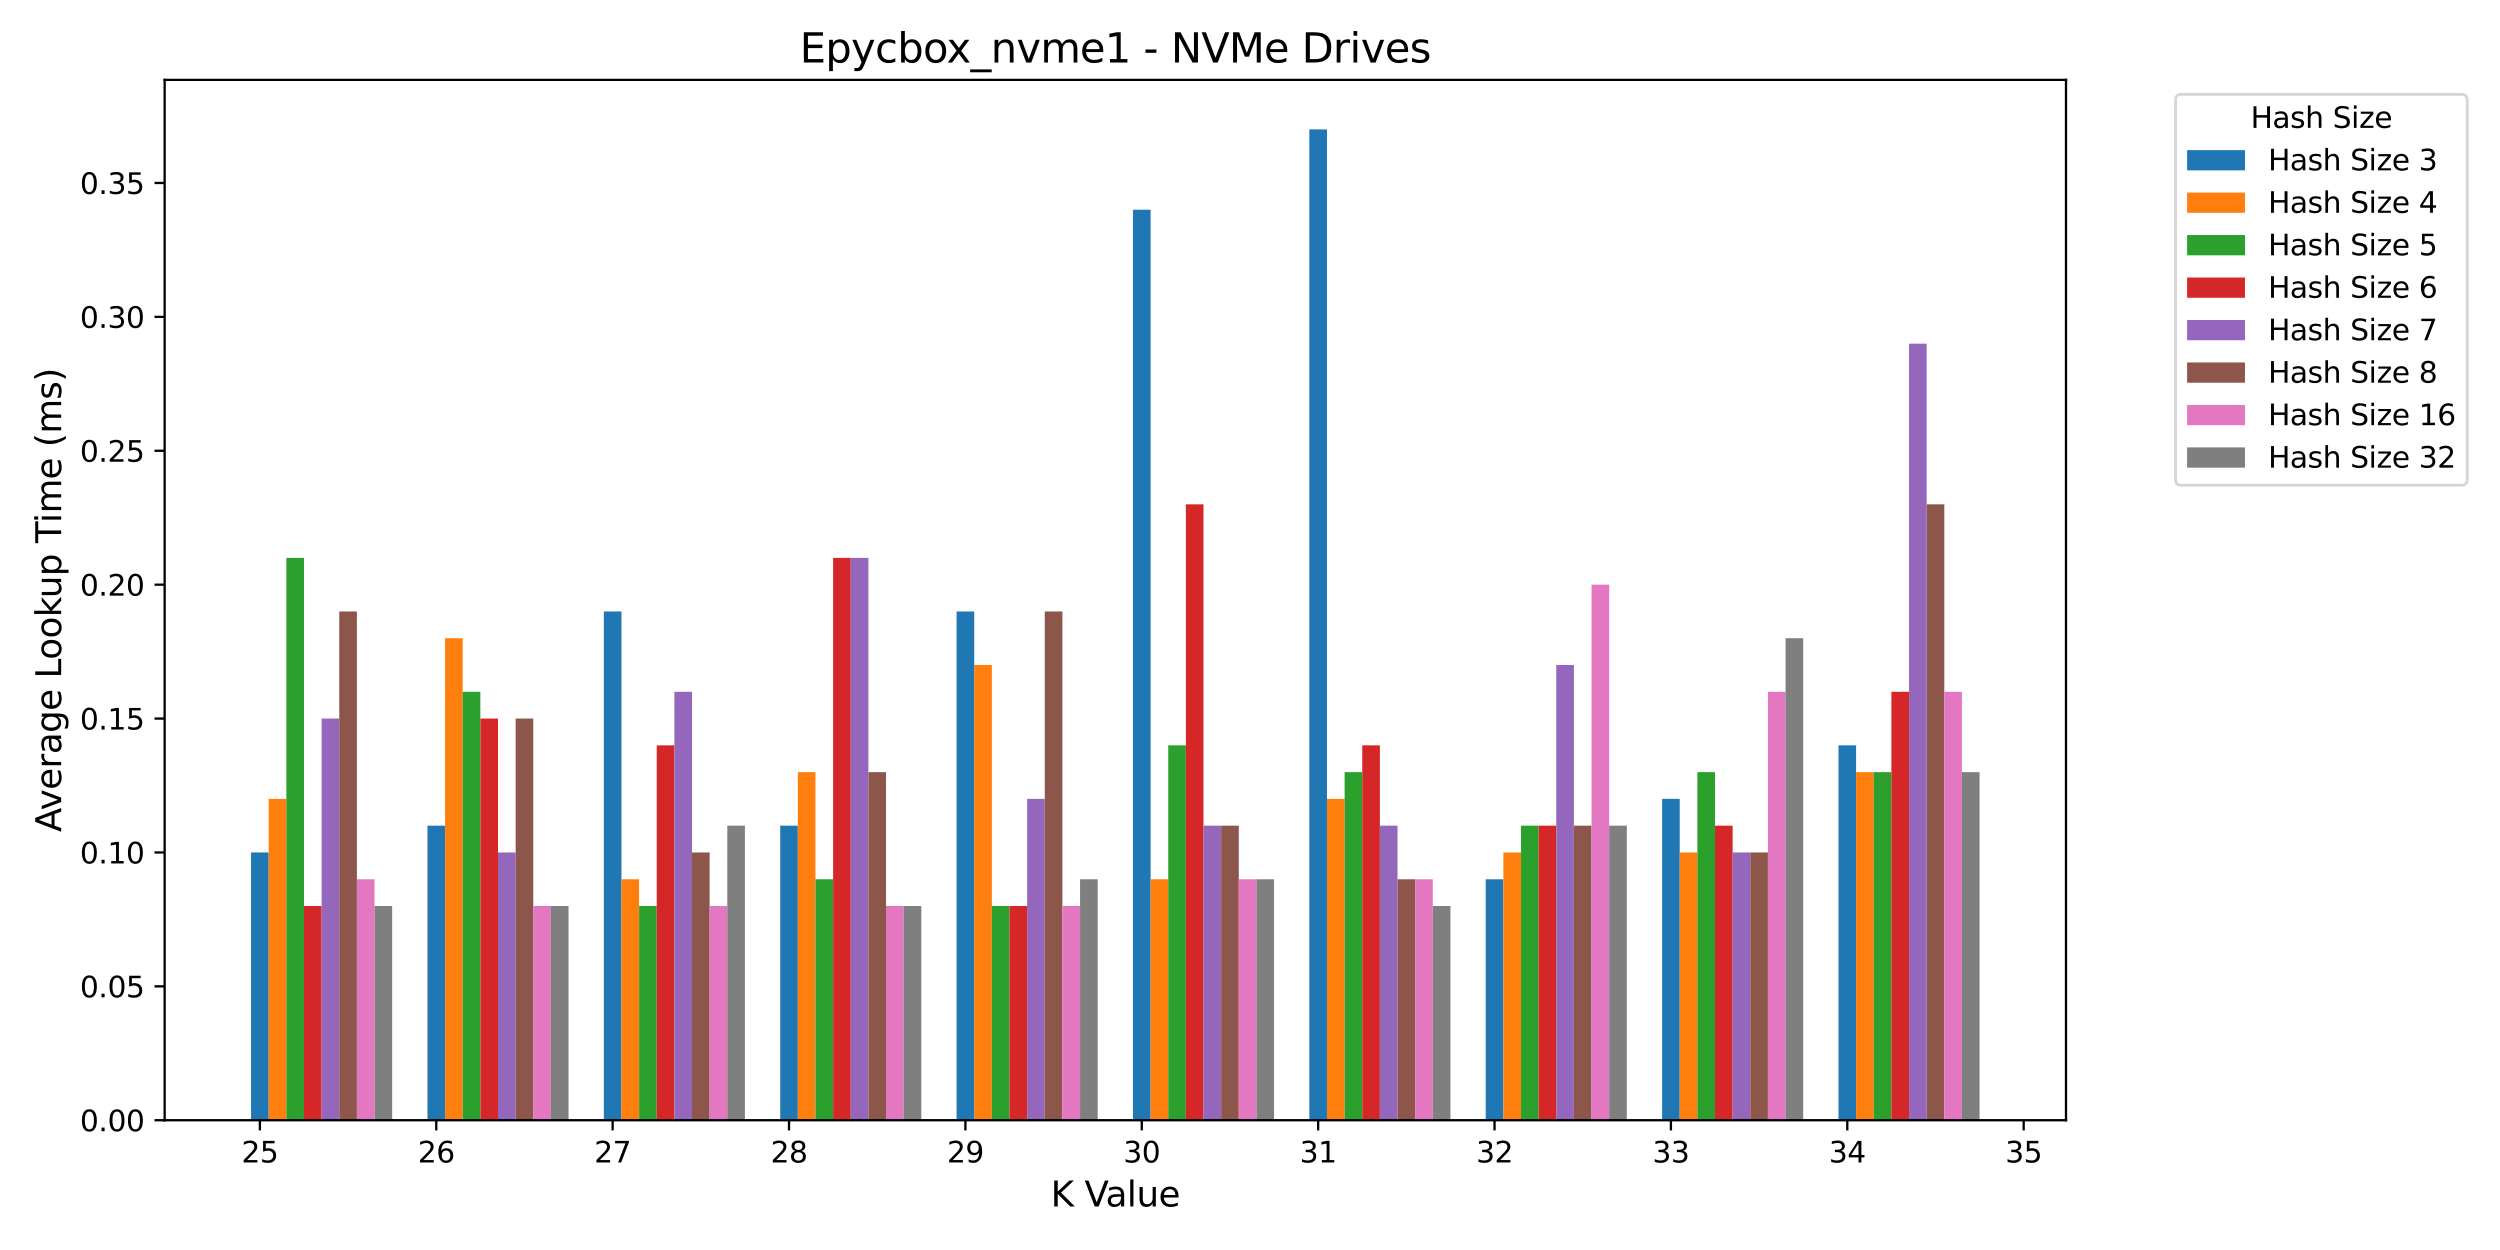 <?xml version="1.0" encoding="utf-8" standalone="no"?>
<!DOCTYPE svg PUBLIC "-//W3C//DTD SVG 1.1//EN"
  "http://www.w3.org/Graphics/SVG/1.1/DTD/svg11.dtd">
<svg xmlns:xlink="http://www.w3.org/1999/xlink" width="864pt" height="432pt" viewBox="0 0 864 432" xmlns="http://www.w3.org/2000/svg" version="1.1">
 <defs>
  <style type="text/css">*{stroke-linejoin: round; stroke-linecap: butt}</style>
 </defs>
 <g id="figure_1">
  <g id="patch_1">
   <path d="M 0 432 
L 864 432 
L 864 0 
L 0 0 
z
" style="fill: #ffffff"/>
  </g>
  <g id="axes_1">
   <g id="patch_2">
    <path d="M 56.9 387.16 
L 714.01 387.16 
L 714.01 27.6 
L 56.9 27.6 
z
" style="fill: #ffffff"/>
   </g>
   <g id="patch_3">
    <path d="M 86.769 387.16 
L 92.864 387.16 
L 92.864 294.609 
L 86.769 294.609 
z
" clip-path="url(#pcce2559f93)" style="fill: #1f77b4"/>
   </g>
   <g id="patch_4">
    <path d="M 147.725 387.16 
L 153.821 387.16 
L 153.821 285.354 
L 147.725 285.354 
z
" clip-path="url(#pcce2559f93)" style="fill: #1f77b4"/>
   </g>
   <g id="patch_5">
    <path d="M 208.681 387.16 
L 214.777 387.16 
L 214.777 211.313 
L 208.681 211.313 
z
" clip-path="url(#pcce2559f93)" style="fill: #1f77b4"/>
   </g>
   <g id="patch_6">
    <path d="M 269.638 387.16 
L 275.733 387.16 
L 275.733 285.354 
L 269.638 285.354 
z
" clip-path="url(#pcce2559f93)" style="fill: #1f77b4"/>
   </g>
   <g id="patch_7">
    <path d="M 330.594 387.16 
L 336.69 387.16 
L 336.69 211.313 
L 330.594 211.313 
z
" clip-path="url(#pcce2559f93)" style="fill: #1f77b4"/>
   </g>
   <g id="patch_8">
    <path d="M 391.551 387.16 
L 397.646 387.16 
L 397.646 72.487 
L 391.551 72.487 
z
" clip-path="url(#pcce2559f93)" style="fill: #1f77b4"/>
   </g>
   <g id="patch_9">
    <path d="M 452.507 387.16 
L 458.603 387.16 
L 458.603 44.722 
L 452.507 44.722 
z
" clip-path="url(#pcce2559f93)" style="fill: #1f77b4"/>
   </g>
   <g id="patch_10">
    <path d="M 513.463 387.16 
L 519.559 387.16 
L 519.559 303.864 
L 513.463 303.864 
z
" clip-path="url(#pcce2559f93)" style="fill: #1f77b4"/>
   </g>
   <g id="patch_11">
    <path d="M 574.42 387.16 
L 580.515 387.16 
L 580.515 276.099 
L 574.42 276.099 
z
" clip-path="url(#pcce2559f93)" style="fill: #1f77b4"/>
   </g>
   <g id="patch_12">
    <path d="M 635.376 387.16 
L 641.472 387.16 
L 641.472 257.589 
L 635.376 257.589 
z
" clip-path="url(#pcce2559f93)" style="fill: #1f77b4"/>
   </g>
   <g id="patch_13">
    <path d="M 92.864 387.16 
L 98.96 387.16 
L 98.96 276.099 
L 92.864 276.099 
z
" clip-path="url(#pcce2559f93)" style="fill: #ff7f0e"/>
   </g>
   <g id="patch_14">
    <path d="M 153.821 387.16 
L 159.916 387.16 
L 159.916 220.568 
L 153.821 220.568 
z
" clip-path="url(#pcce2559f93)" style="fill: #ff7f0e"/>
   </g>
   <g id="patch_15">
    <path d="M 214.777 387.16 
L 220.873 387.16 
L 220.873 303.864 
L 214.777 303.864 
z
" clip-path="url(#pcce2559f93)" style="fill: #ff7f0e"/>
   </g>
   <g id="patch_16">
    <path d="M 275.733 387.16 
L 281.829 387.16 
L 281.829 266.844 
L 275.733 266.844 
z
" clip-path="url(#pcce2559f93)" style="fill: #ff7f0e"/>
   </g>
   <g id="patch_17">
    <path d="M 336.69 387.16 
L 342.786 387.16 
L 342.786 229.824 
L 336.69 229.824 
z
" clip-path="url(#pcce2559f93)" style="fill: #ff7f0e"/>
   </g>
   <g id="patch_18">
    <path d="M 397.646 387.16 
L 403.742 387.16 
L 403.742 303.864 
L 397.646 303.864 
z
" clip-path="url(#pcce2559f93)" style="fill: #ff7f0e"/>
   </g>
   <g id="patch_19">
    <path d="M 458.603 387.16 
L 464.698 387.16 
L 464.698 276.099 
L 458.603 276.099 
z
" clip-path="url(#pcce2559f93)" style="fill: #ff7f0e"/>
   </g>
   <g id="patch_20">
    <path d="M 519.559 387.16 
L 525.655 387.16 
L 525.655 294.609 
L 519.559 294.609 
z
" clip-path="url(#pcce2559f93)" style="fill: #ff7f0e"/>
   </g>
   <g id="patch_21">
    <path d="M 580.515 387.16 
L 586.611 387.16 
L 586.611 294.609 
L 580.515 294.609 
z
" clip-path="url(#pcce2559f93)" style="fill: #ff7f0e"/>
   </g>
   <g id="patch_22">
    <path d="M 641.472 387.16 
L 647.568 387.16 
L 647.568 266.844 
L 641.472 266.844 
z
" clip-path="url(#pcce2559f93)" style="fill: #ff7f0e"/>
   </g>
   <g id="patch_23">
    <path d="M 98.96 387.16 
L 105.056 387.16 
L 105.056 192.803 
L 98.96 192.803 
z
" clip-path="url(#pcce2559f93)" style="fill: #2ca02c"/>
   </g>
   <g id="patch_24">
    <path d="M 159.916 387.16 
L 166.012 387.16 
L 166.012 239.079 
L 159.916 239.079 
z
" clip-path="url(#pcce2559f93)" style="fill: #2ca02c"/>
   </g>
   <g id="patch_25">
    <path d="M 220.873 387.16 
L 226.968 387.16 
L 226.968 313.119 
L 220.873 313.119 
z
" clip-path="url(#pcce2559f93)" style="fill: #2ca02c"/>
   </g>
   <g id="patch_26">
    <path d="M 281.829 387.16 
L 287.925 387.16 
L 287.925 303.864 
L 281.829 303.864 
z
" clip-path="url(#pcce2559f93)" style="fill: #2ca02c"/>
   </g>
   <g id="patch_27">
    <path d="M 342.786 387.16 
L 348.881 387.16 
L 348.881 313.119 
L 342.786 313.119 
z
" clip-path="url(#pcce2559f93)" style="fill: #2ca02c"/>
   </g>
   <g id="patch_28">
    <path d="M 403.742 387.16 
L 409.838 387.16 
L 409.838 257.589 
L 403.742 257.589 
z
" clip-path="url(#pcce2559f93)" style="fill: #2ca02c"/>
   </g>
   <g id="patch_29">
    <path d="M 464.698 387.16 
L 470.794 387.16 
L 470.794 266.844 
L 464.698 266.844 
z
" clip-path="url(#pcce2559f93)" style="fill: #2ca02c"/>
   </g>
   <g id="patch_30">
    <path d="M 525.655 387.16 
L 531.75 387.16 
L 531.75 285.354 
L 525.655 285.354 
z
" clip-path="url(#pcce2559f93)" style="fill: #2ca02c"/>
   </g>
   <g id="patch_31">
    <path d="M 586.611 387.16 
L 592.707 387.16 
L 592.707 266.844 
L 586.611 266.844 
z
" clip-path="url(#pcce2559f93)" style="fill: #2ca02c"/>
   </g>
   <g id="patch_32">
    <path d="M 647.568 387.16 
L 653.663 387.16 
L 653.663 266.844 
L 647.568 266.844 
z
" clip-path="url(#pcce2559f93)" style="fill: #2ca02c"/>
   </g>
   <g id="patch_33">
    <path d="M 105.056 387.16 
L 111.151 387.16 
L 111.151 313.119 
L 105.056 313.119 
z
" clip-path="url(#pcce2559f93)" style="fill: #d62728"/>
   </g>
   <g id="patch_34">
    <path d="M 166.012 387.16 
L 172.108 387.16 
L 172.108 248.334 
L 166.012 248.334 
z
" clip-path="url(#pcce2559f93)" style="fill: #d62728"/>
   </g>
   <g id="patch_35">
    <path d="M 226.968 387.16 
L 233.064 387.16 
L 233.064 257.589 
L 226.968 257.589 
z
" clip-path="url(#pcce2559f93)" style="fill: #d62728"/>
   </g>
   <g id="patch_36">
    <path d="M 287.925 387.16 
L 294.02 387.16 
L 294.02 192.803 
L 287.925 192.803 
z
" clip-path="url(#pcce2559f93)" style="fill: #d62728"/>
   </g>
   <g id="patch_37">
    <path d="M 348.881 387.16 
L 354.977 387.16 
L 354.977 313.119 
L 348.881 313.119 
z
" clip-path="url(#pcce2559f93)" style="fill: #d62728"/>
   </g>
   <g id="patch_38">
    <path d="M 409.838 387.16 
L 415.933 387.16 
L 415.933 174.293 
L 409.838 174.293 
z
" clip-path="url(#pcce2559f93)" style="fill: #d62728"/>
   </g>
   <g id="patch_39">
    <path d="M 470.794 387.16 
L 476.89 387.16 
L 476.89 257.589 
L 470.794 257.589 
z
" clip-path="url(#pcce2559f93)" style="fill: #d62728"/>
   </g>
   <g id="patch_40">
    <path d="M 531.75 387.16 
L 537.846 387.16 
L 537.846 285.354 
L 531.75 285.354 
z
" clip-path="url(#pcce2559f93)" style="fill: #d62728"/>
   </g>
   <g id="patch_41">
    <path d="M 592.707 387.16 
L 598.802 387.16 
L 598.802 285.354 
L 592.707 285.354 
z
" clip-path="url(#pcce2559f93)" style="fill: #d62728"/>
   </g>
   <g id="patch_42">
    <path d="M 653.663 387.16 
L 659.759 387.16 
L 659.759 239.079 
L 653.663 239.079 
z
" clip-path="url(#pcce2559f93)" style="fill: #d62728"/>
   </g>
   <g id="patch_43">
    <path d="M 111.151 387.16 
L 117.247 387.16 
L 117.247 248.334 
L 111.151 248.334 
z
" clip-path="url(#pcce2559f93)" style="fill: #9467bd"/>
   </g>
   <g id="patch_44">
    <path d="M 172.108 387.16 
L 178.203 387.16 
L 178.203 294.609 
L 172.108 294.609 
z
" clip-path="url(#pcce2559f93)" style="fill: #9467bd"/>
   </g>
   <g id="patch_45">
    <path d="M 233.064 387.16 
L 239.16 387.16 
L 239.16 239.079 
L 233.064 239.079 
z
" clip-path="url(#pcce2559f93)" style="fill: #9467bd"/>
   </g>
   <g id="patch_46">
    <path d="M 294.02 387.16 
L 300.116 387.16 
L 300.116 192.803 
L 294.02 192.803 
z
" clip-path="url(#pcce2559f93)" style="fill: #9467bd"/>
   </g>
   <g id="patch_47">
    <path d="M 354.977 387.16 
L 361.072 387.16 
L 361.072 276.099 
L 354.977 276.099 
z
" clip-path="url(#pcce2559f93)" style="fill: #9467bd"/>
   </g>
   <g id="patch_48">
    <path d="M 415.933 387.16 
L 422.029 387.16 
L 422.029 285.354 
L 415.933 285.354 
z
" clip-path="url(#pcce2559f93)" style="fill: #9467bd"/>
   </g>
   <g id="patch_49">
    <path d="M 476.89 387.16 
L 482.985 387.16 
L 482.985 285.354 
L 476.89 285.354 
z
" clip-path="url(#pcce2559f93)" style="fill: #9467bd"/>
   </g>
   <g id="patch_50">
    <path d="M 537.846 387.16 
L 543.942 387.16 
L 543.942 229.824 
L 537.846 229.824 
z
" clip-path="url(#pcce2559f93)" style="fill: #9467bd"/>
   </g>
   <g id="patch_51">
    <path d="M 598.802 387.16 
L 604.898 387.16 
L 604.898 294.609 
L 598.802 294.609 
z
" clip-path="url(#pcce2559f93)" style="fill: #9467bd"/>
   </g>
   <g id="patch_52">
    <path d="M 659.759 387.16 
L 665.854 387.16 
L 665.854 118.763 
L 659.759 118.763 
z
" clip-path="url(#pcce2559f93)" style="fill: #9467bd"/>
   </g>
   <g id="patch_53">
    <path d="M 117.247 387.16 
L 123.342 387.16 
L 123.342 211.313 
L 117.247 211.313 
z
" clip-path="url(#pcce2559f93)" style="fill: #8c564b"/>
   </g>
   <g id="patch_54">
    <path d="M 178.203 387.16 
L 184.299 387.16 
L 184.299 248.334 
L 178.203 248.334 
z
" clip-path="url(#pcce2559f93)" style="fill: #8c564b"/>
   </g>
   <g id="patch_55">
    <path d="M 239.16 387.16 
L 245.255 387.16 
L 245.255 294.609 
L 239.16 294.609 
z
" clip-path="url(#pcce2559f93)" style="fill: #8c564b"/>
   </g>
   <g id="patch_56">
    <path d="M 300.116 387.16 
L 306.212 387.16 
L 306.212 266.844 
L 300.116 266.844 
z
" clip-path="url(#pcce2559f93)" style="fill: #8c564b"/>
   </g>
   <g id="patch_57">
    <path d="M 361.072 387.16 
L 367.168 387.16 
L 367.168 211.313 
L 361.072 211.313 
z
" clip-path="url(#pcce2559f93)" style="fill: #8c564b"/>
   </g>
   <g id="patch_58">
    <path d="M 422.029 387.16 
L 428.124 387.16 
L 428.124 285.354 
L 422.029 285.354 
z
" clip-path="url(#pcce2559f93)" style="fill: #8c564b"/>
   </g>
   <g id="patch_59">
    <path d="M 482.985 387.16 
L 489.081 387.16 
L 489.081 303.864 
L 482.985 303.864 
z
" clip-path="url(#pcce2559f93)" style="fill: #8c564b"/>
   </g>
   <g id="patch_60">
    <path d="M 543.942 387.16 
L 550.037 387.16 
L 550.037 285.354 
L 543.942 285.354 
z
" clip-path="url(#pcce2559f93)" style="fill: #8c564b"/>
   </g>
   <g id="patch_61">
    <path d="M 604.898 387.16 
L 610.994 387.16 
L 610.994 294.609 
L 604.898 294.609 
z
" clip-path="url(#pcce2559f93)" style="fill: #8c564b"/>
   </g>
   <g id="patch_62">
    <path d="M 665.854 387.16 
L 671.95 387.16 
L 671.95 174.293 
L 665.854 174.293 
z
" clip-path="url(#pcce2559f93)" style="fill: #8c564b"/>
   </g>
   <g id="patch_63">
    <path d="M 123.342 387.16 
L 129.438 387.16 
L 129.438 303.864 
L 123.342 303.864 
z
" clip-path="url(#pcce2559f93)" style="fill: #e377c2"/>
   </g>
   <g id="patch_64">
    <path d="M 184.299 387.16 
L 190.395 387.16 
L 190.395 313.119 
L 184.299 313.119 
z
" clip-path="url(#pcce2559f93)" style="fill: #e377c2"/>
   </g>
   <g id="patch_65">
    <path d="M 245.255 387.16 
L 251.351 387.16 
L 251.351 313.119 
L 245.255 313.119 
z
" clip-path="url(#pcce2559f93)" style="fill: #e377c2"/>
   </g>
   <g id="patch_66">
    <path d="M 306.212 387.16 
L 312.307 387.16 
L 312.307 313.119 
L 306.212 313.119 
z
" clip-path="url(#pcce2559f93)" style="fill: #e377c2"/>
   </g>
   <g id="patch_67">
    <path d="M 367.168 387.16 
L 373.264 387.16 
L 373.264 313.119 
L 367.168 313.119 
z
" clip-path="url(#pcce2559f93)" style="fill: #e377c2"/>
   </g>
   <g id="patch_68">
    <path d="M 428.124 387.16 
L 434.22 387.16 
L 434.22 303.864 
L 428.124 303.864 
z
" clip-path="url(#pcce2559f93)" style="fill: #e377c2"/>
   </g>
   <g id="patch_69">
    <path d="M 489.081 387.16 
L 495.177 387.16 
L 495.177 303.864 
L 489.081 303.864 
z
" clip-path="url(#pcce2559f93)" style="fill: #e377c2"/>
   </g>
   <g id="patch_70">
    <path d="M 550.037 387.16 
L 556.133 387.16 
L 556.133 202.058 
L 550.037 202.058 
z
" clip-path="url(#pcce2559f93)" style="fill: #e377c2"/>
   </g>
   <g id="patch_71">
    <path d="M 610.994 387.16 
L 617.089 387.16 
L 617.089 239.079 
L 610.994 239.079 
z
" clip-path="url(#pcce2559f93)" style="fill: #e377c2"/>
   </g>
   <g id="patch_72">
    <path d="M 671.95 387.16 
L 678.046 387.16 
L 678.046 239.079 
L 671.95 239.079 
z
" clip-path="url(#pcce2559f93)" style="fill: #e377c2"/>
   </g>
   <g id="patch_73">
    <path d="M 129.438 387.16 
L 135.534 387.16 
L 135.534 313.119 
L 129.438 313.119 
z
" clip-path="url(#pcce2559f93)" style="fill: #7f7f7f"/>
   </g>
   <g id="patch_74">
    <path d="M 190.395 387.16 
L 196.49 387.16 
L 196.49 313.119 
L 190.395 313.119 
z
" clip-path="url(#pcce2559f93)" style="fill: #7f7f7f"/>
   </g>
   <g id="patch_75">
    <path d="M 251.351 387.16 
L 257.447 387.16 
L 257.447 285.354 
L 251.351 285.354 
z
" clip-path="url(#pcce2559f93)" style="fill: #7f7f7f"/>
   </g>
   <g id="patch_76">
    <path d="M 312.307 387.16 
L 318.403 387.16 
L 318.403 313.119 
L 312.307 313.119 
z
" clip-path="url(#pcce2559f93)" style="fill: #7f7f7f"/>
   </g>
   <g id="patch_77">
    <path d="M 373.264 387.16 
L 379.359 387.16 
L 379.359 303.864 
L 373.264 303.864 
z
" clip-path="url(#pcce2559f93)" style="fill: #7f7f7f"/>
   </g>
   <g id="patch_78">
    <path d="M 434.22 387.16 
L 440.316 387.16 
L 440.316 303.864 
L 434.22 303.864 
z
" clip-path="url(#pcce2559f93)" style="fill: #7f7f7f"/>
   </g>
   <g id="patch_79">
    <path d="M 495.177 387.16 
L 501.272 387.16 
L 501.272 313.119 
L 495.177 313.119 
z
" clip-path="url(#pcce2559f93)" style="fill: #7f7f7f"/>
   </g>
   <g id="patch_80">
    <path d="M 556.133 387.16 
L 562.229 387.16 
L 562.229 285.354 
L 556.133 285.354 
z
" clip-path="url(#pcce2559f93)" style="fill: #7f7f7f"/>
   </g>
   <g id="patch_81">
    <path d="M 617.089 387.16 
L 623.185 387.16 
L 623.185 220.568 
L 617.089 220.568 
z
" clip-path="url(#pcce2559f93)" style="fill: #7f7f7f"/>
   </g>
   <g id="patch_82">
    <path d="M 678.046 387.16 
L 684.141 387.16 
L 684.141 266.844 
L 678.046 266.844 
z
" clip-path="url(#pcce2559f93)" style="fill: #7f7f7f"/>
   </g>
   <g id="matplotlib.axis_1">
    <g id="xtick_1">
     <g id="line2d_1">
      <defs>
       <path id="mf9f40c9b03" d="M 0 0 
L 0 3.5 
" style="stroke: #000000; stroke-width: 0.8"/>
      </defs>
      <g>
       <use xlink:href="#mf9f40c9b03" x="89.816" y="387.16" style="stroke: #000000; stroke-width: 0.8"/>
      </g>
     </g>
     <g id="text_1">
      <!-- 25 -->
      <g transform="translate(83.454 401.758) scale(0.1 -0.1)">
       <defs>
        <path id="DejaVuSans-32" d="M 1228 531 
L 3431 531 
L 3431 0 
L 469 0 
L 469 531 
Q 828 903 1448 1529 
Q 2069 2156 2228 2338 
Q 2531 2678 2651 2914 
Q 2772 3150 2772 3378 
Q 2772 3750 2511 3984 
Q 2250 4219 1831 4219 
Q 1534 4219 1204 4116 
Q 875 4013 500 3803 
L 500 4441 
Q 881 4594 1212 4672 
Q 1544 4750 1819 4750 
Q 2544 4750 2975 4387 
Q 3406 4025 3406 3419 
Q 3406 3131 3298 2873 
Q 3191 2616 2906 2266 
Q 2828 2175 2409 1742 
Q 1991 1309 1228 531 
z
" transform="scale(0.016)"/>
        <path id="DejaVuSans-35" d="M 691 4666 
L 3169 4666 
L 3169 4134 
L 1269 4134 
L 1269 2991 
Q 1406 3038 1543 3061 
Q 1681 3084 1819 3084 
Q 2600 3084 3056 2656 
Q 3513 2228 3513 1497 
Q 3513 744 3044 326 
Q 2575 -91 1722 -91 
Q 1428 -91 1123 -41 
Q 819 9 494 109 
L 494 744 
Q 775 591 1075 516 
Q 1375 441 1709 441 
Q 2250 441 2565 725 
Q 2881 1009 2881 1497 
Q 2881 1984 2565 2268 
Q 2250 2553 1709 2553 
Q 1456 2553 1204 2497 
Q 953 2441 691 2322 
L 691 4666 
z
" transform="scale(0.016)"/>
       </defs>
       <use xlink:href="#DejaVuSans-32"/>
       <use xlink:href="#DejaVuSans-35" x="63.623"/>
      </g>
     </g>
    </g>
    <g id="xtick_2">
     <g id="line2d_2">
      <g>
       <use xlink:href="#mf9f40c9b03" x="150.773" y="387.16" style="stroke: #000000; stroke-width: 0.8"/>
      </g>
     </g>
     <g id="text_2">
      <!-- 26 -->
      <g transform="translate(144.41 401.758) scale(0.1 -0.1)">
       <defs>
        <path id="DejaVuSans-36" d="M 2113 2584 
Q 1688 2584 1439 2293 
Q 1191 2003 1191 1497 
Q 1191 994 1439 701 
Q 1688 409 2113 409 
Q 2538 409 2786 701 
Q 3034 994 3034 1497 
Q 3034 2003 2786 2293 
Q 2538 2584 2113 2584 
z
M 3366 4563 
L 3366 3988 
Q 3128 4100 2886 4159 
Q 2644 4219 2406 4219 
Q 1781 4219 1451 3797 
Q 1122 3375 1075 2522 
Q 1259 2794 1537 2939 
Q 1816 3084 2150 3084 
Q 2853 3084 3261 2657 
Q 3669 2231 3669 1497 
Q 3669 778 3244 343 
Q 2819 -91 2113 -91 
Q 1303 -91 875 529 
Q 447 1150 447 2328 
Q 447 3434 972 4092 
Q 1497 4750 2381 4750 
Q 2619 4750 2861 4703 
Q 3103 4656 3366 4563 
z
" transform="scale(0.016)"/>
       </defs>
       <use xlink:href="#DejaVuSans-32"/>
       <use xlink:href="#DejaVuSans-36" x="63.623"/>
      </g>
     </g>
    </g>
    <g id="xtick_3">
     <g id="line2d_3">
      <g>
       <use xlink:href="#mf9f40c9b03" x="211.729" y="387.16" style="stroke: #000000; stroke-width: 0.8"/>
      </g>
     </g>
     <g id="text_3">
      <!-- 27 -->
      <g transform="translate(205.367 401.758) scale(0.1 -0.1)">
       <defs>
        <path id="DejaVuSans-37" d="M 525 4666 
L 3525 4666 
L 3525 4397 
L 1831 0 
L 1172 0 
L 2766 4134 
L 525 4134 
L 525 4666 
z
" transform="scale(0.016)"/>
       </defs>
       <use xlink:href="#DejaVuSans-32"/>
       <use xlink:href="#DejaVuSans-37" x="63.623"/>
      </g>
     </g>
    </g>
    <g id="xtick_4">
     <g id="line2d_4">
      <g>
       <use xlink:href="#mf9f40c9b03" x="272.686" y="387.16" style="stroke: #000000; stroke-width: 0.8"/>
      </g>
     </g>
     <g id="text_4">
      <!-- 28 -->
      <g transform="translate(266.323 401.758) scale(0.1 -0.1)">
       <defs>
        <path id="DejaVuSans-38" d="M 2034 2216 
Q 1584 2216 1326 1975 
Q 1069 1734 1069 1313 
Q 1069 891 1326 650 
Q 1584 409 2034 409 
Q 2484 409 2743 651 
Q 3003 894 3003 1313 
Q 3003 1734 2745 1975 
Q 2488 2216 2034 2216 
z
M 1403 2484 
Q 997 2584 770 2862 
Q 544 3141 544 3541 
Q 544 4100 942 4425 
Q 1341 4750 2034 4750 
Q 2731 4750 3128 4425 
Q 3525 4100 3525 3541 
Q 3525 3141 3298 2862 
Q 3072 2584 2669 2484 
Q 3125 2378 3379 2068 
Q 3634 1759 3634 1313 
Q 3634 634 3220 271 
Q 2806 -91 2034 -91 
Q 1263 -91 848 271 
Q 434 634 434 1313 
Q 434 1759 690 2068 
Q 947 2378 1403 2484 
z
M 1172 3481 
Q 1172 3119 1398 2916 
Q 1625 2713 2034 2713 
Q 2441 2713 2670 2916 
Q 2900 3119 2900 3481 
Q 2900 3844 2670 4047 
Q 2441 4250 2034 4250 
Q 1625 4250 1398 4047 
Q 1172 3844 1172 3481 
z
" transform="scale(0.016)"/>
       </defs>
       <use xlink:href="#DejaVuSans-32"/>
       <use xlink:href="#DejaVuSans-38" x="63.623"/>
      </g>
     </g>
    </g>
    <g id="xtick_5">
     <g id="line2d_5">
      <g>
       <use xlink:href="#mf9f40c9b03" x="333.642" y="387.16" style="stroke: #000000; stroke-width: 0.8"/>
      </g>
     </g>
     <g id="text_5">
      <!-- 29 -->
      <g transform="translate(327.28 401.758) scale(0.1 -0.1)">
       <defs>
        <path id="DejaVuSans-39" d="M 703 97 
L 703 672 
Q 941 559 1184 500 
Q 1428 441 1663 441 
Q 2288 441 2617 861 
Q 2947 1281 2994 2138 
Q 2813 1869 2534 1725 
Q 2256 1581 1919 1581 
Q 1219 1581 811 2004 
Q 403 2428 403 3163 
Q 403 3881 828 4315 
Q 1253 4750 1959 4750 
Q 2769 4750 3195 4129 
Q 3622 3509 3622 2328 
Q 3622 1225 3098 567 
Q 2575 -91 1691 -91 
Q 1453 -91 1209 -44 
Q 966 3 703 97 
z
M 1959 2075 
Q 2384 2075 2632 2365 
Q 2881 2656 2881 3163 
Q 2881 3666 2632 3958 
Q 2384 4250 1959 4250 
Q 1534 4250 1286 3958 
Q 1038 3666 1038 3163 
Q 1038 2656 1286 2365 
Q 1534 2075 1959 2075 
z
" transform="scale(0.016)"/>
       </defs>
       <use xlink:href="#DejaVuSans-32"/>
       <use xlink:href="#DejaVuSans-39" x="63.623"/>
      </g>
     </g>
    </g>
    <g id="xtick_6">
     <g id="line2d_6">
      <g>
       <use xlink:href="#mf9f40c9b03" x="394.598" y="387.16" style="stroke: #000000; stroke-width: 0.8"/>
      </g>
     </g>
     <g id="text_6">
      <!-- 30 -->
      <g transform="translate(388.236 401.758) scale(0.1 -0.1)">
       <defs>
        <path id="DejaVuSans-33" d="M 2597 2516 
Q 3050 2419 3304 2112 
Q 3559 1806 3559 1356 
Q 3559 666 3084 287 
Q 2609 -91 1734 -91 
Q 1441 -91 1130 -33 
Q 819 25 488 141 
L 488 750 
Q 750 597 1062 519 
Q 1375 441 1716 441 
Q 2309 441 2620 675 
Q 2931 909 2931 1356 
Q 2931 1769 2642 2001 
Q 2353 2234 1838 2234 
L 1294 2234 
L 1294 2753 
L 1863 2753 
Q 2328 2753 2575 2939 
Q 2822 3125 2822 3475 
Q 2822 3834 2567 4026 
Q 2313 4219 1838 4219 
Q 1578 4219 1281 4162 
Q 984 4106 628 3988 
L 628 4550 
Q 988 4650 1302 4700 
Q 1616 4750 1894 4750 
Q 2613 4750 3031 4423 
Q 3450 4097 3450 3541 
Q 3450 3153 3228 2886 
Q 3006 2619 2597 2516 
z
" transform="scale(0.016)"/>
        <path id="DejaVuSans-30" d="M 2034 4250 
Q 1547 4250 1301 3770 
Q 1056 3291 1056 2328 
Q 1056 1369 1301 889 
Q 1547 409 2034 409 
Q 2525 409 2770 889 
Q 3016 1369 3016 2328 
Q 3016 3291 2770 3770 
Q 2525 4250 2034 4250 
z
M 2034 4750 
Q 2819 4750 3233 4129 
Q 3647 3509 3647 2328 
Q 3647 1150 3233 529 
Q 2819 -91 2034 -91 
Q 1250 -91 836 529 
Q 422 1150 422 2328 
Q 422 3509 836 4129 
Q 1250 4750 2034 4750 
z
" transform="scale(0.016)"/>
       </defs>
       <use xlink:href="#DejaVuSans-33"/>
       <use xlink:href="#DejaVuSans-30" x="63.623"/>
      </g>
     </g>
    </g>
    <g id="xtick_7">
     <g id="line2d_7">
      <g>
       <use xlink:href="#mf9f40c9b03" x="455.555" y="387.16" style="stroke: #000000; stroke-width: 0.8"/>
      </g>
     </g>
     <g id="text_7">
      <!-- 31 -->
      <g transform="translate(449.192 401.758) scale(0.1 -0.1)">
       <defs>
        <path id="DejaVuSans-31" d="M 794 531 
L 1825 531 
L 1825 4091 
L 703 3866 
L 703 4441 
L 1819 4666 
L 2450 4666 
L 2450 531 
L 3481 531 
L 3481 0 
L 794 0 
L 794 531 
z
" transform="scale(0.016)"/>
       </defs>
       <use xlink:href="#DejaVuSans-33"/>
       <use xlink:href="#DejaVuSans-31" x="63.623"/>
      </g>
     </g>
    </g>
    <g id="xtick_8">
     <g id="line2d_8">
      <g>
       <use xlink:href="#mf9f40c9b03" x="516.511" y="387.16" style="stroke: #000000; stroke-width: 0.8"/>
      </g>
     </g>
     <g id="text_8">
      <!-- 32 -->
      <g transform="translate(510.149 401.758) scale(0.1 -0.1)">
       <use xlink:href="#DejaVuSans-33"/>
       <use xlink:href="#DejaVuSans-32" x="63.623"/>
      </g>
     </g>
    </g>
    <g id="xtick_9">
     <g id="line2d_9">
      <g>
       <use xlink:href="#mf9f40c9b03" x="577.468" y="387.16" style="stroke: #000000; stroke-width: 0.8"/>
      </g>
     </g>
     <g id="text_9">
      <!-- 33 -->
      <g transform="translate(571.105 401.758) scale(0.1 -0.1)">
       <use xlink:href="#DejaVuSans-33"/>
       <use xlink:href="#DejaVuSans-33" x="63.623"/>
      </g>
     </g>
    </g>
    <g id="xtick_10">
     <g id="line2d_10">
      <g>
       <use xlink:href="#mf9f40c9b03" x="638.424" y="387.16" style="stroke: #000000; stroke-width: 0.8"/>
      </g>
     </g>
     <g id="text_10">
      <!-- 34 -->
      <g transform="translate(632.062 401.758) scale(0.1 -0.1)">
       <defs>
        <path id="DejaVuSans-34" d="M 2419 4116 
L 825 1625 
L 2419 1625 
L 2419 4116 
z
M 2253 4666 
L 3047 4666 
L 3047 1625 
L 3713 1625 
L 3713 1100 
L 3047 1100 
L 3047 0 
L 2419 0 
L 2419 1100 
L 313 1100 
L 313 1709 
L 2253 4666 
z
" transform="scale(0.016)"/>
       </defs>
       <use xlink:href="#DejaVuSans-33"/>
       <use xlink:href="#DejaVuSans-34" x="63.623"/>
      </g>
     </g>
    </g>
    <g id="xtick_11">
     <g id="line2d_11">
      <g>
       <use xlink:href="#mf9f40c9b03" x="699.38" y="387.16" style="stroke: #000000; stroke-width: 0.8"/>
      </g>
     </g>
     <g id="text_11">
      <!-- 35 -->
      <g transform="translate(693.018 401.758) scale(0.1 -0.1)">
       <use xlink:href="#DejaVuSans-33"/>
       <use xlink:href="#DejaVuSans-35" x="63.623"/>
      </g>
     </g>
    </g>
    <g id="text_12">
     <!-- K Value -->
     <g transform="translate(363.136 416.956) scale(0.12 -0.12)">
      <defs>
       <path id="DejaVuSans-4b" d="M 628 4666 
L 1259 4666 
L 1259 2694 
L 3353 4666 
L 4166 4666 
L 1850 2491 
L 4331 0 
L 3500 0 
L 1259 2247 
L 1259 0 
L 628 0 
L 628 4666 
z
" transform="scale(0.016)"/>
       <path id="DejaVuSans-20" transform="scale(0.016)"/>
       <path id="DejaVuSans-56" d="M 1831 0 
L 50 4666 
L 709 4666 
L 2188 738 
L 3669 4666 
L 4325 4666 
L 2547 0 
L 1831 0 
z
" transform="scale(0.016)"/>
       <path id="DejaVuSans-61" d="M 2194 1759 
Q 1497 1759 1228 1600 
Q 959 1441 959 1056 
Q 959 750 1161 570 
Q 1363 391 1709 391 
Q 2188 391 2477 730 
Q 2766 1069 2766 1631 
L 2766 1759 
L 2194 1759 
z
M 3341 1997 
L 3341 0 
L 2766 0 
L 2766 531 
Q 2569 213 2275 61 
Q 1981 -91 1556 -91 
Q 1019 -91 701 211 
Q 384 513 384 1019 
Q 384 1609 779 1909 
Q 1175 2209 1959 2209 
L 2766 2209 
L 2766 2266 
Q 2766 2663 2505 2880 
Q 2244 3097 1772 3097 
Q 1472 3097 1187 3025 
Q 903 2953 641 2809 
L 641 3341 
Q 956 3463 1253 3523 
Q 1550 3584 1831 3584 
Q 2591 3584 2966 3190 
Q 3341 2797 3341 1997 
z
" transform="scale(0.016)"/>
       <path id="DejaVuSans-6c" d="M 603 4863 
L 1178 4863 
L 1178 0 
L 603 0 
L 603 4863 
z
" transform="scale(0.016)"/>
       <path id="DejaVuSans-75" d="M 544 1381 
L 544 3500 
L 1119 3500 
L 1119 1403 
Q 1119 906 1312 657 
Q 1506 409 1894 409 
Q 2359 409 2629 706 
Q 2900 1003 2900 1516 
L 2900 3500 
L 3475 3500 
L 3475 0 
L 2900 0 
L 2900 538 
Q 2691 219 2414 64 
Q 2138 -91 1772 -91 
Q 1169 -91 856 284 
Q 544 659 544 1381 
z
M 1991 3584 
L 1991 3584 
z
" transform="scale(0.016)"/>
       <path id="DejaVuSans-65" d="M 3597 1894 
L 3597 1613 
L 953 1613 
Q 991 1019 1311 708 
Q 1631 397 2203 397 
Q 2534 397 2845 478 
Q 3156 559 3463 722 
L 3463 178 
Q 3153 47 2828 -22 
Q 2503 -91 2169 -91 
Q 1331 -91 842 396 
Q 353 884 353 1716 
Q 353 2575 817 3079 
Q 1281 3584 2069 3584 
Q 2775 3584 3186 3129 
Q 3597 2675 3597 1894 
z
M 3022 2063 
Q 3016 2534 2758 2815 
Q 2500 3097 2075 3097 
Q 1594 3097 1305 2825 
Q 1016 2553 972 2059 
L 3022 2063 
z
" transform="scale(0.016)"/>
      </defs>
      <use xlink:href="#DejaVuSans-4b"/>
      <use xlink:href="#DejaVuSans-20" x="65.576"/>
      <use xlink:href="#DejaVuSans-56" x="97.363"/>
      <use xlink:href="#DejaVuSans-61" x="158.021"/>
      <use xlink:href="#DejaVuSans-6c" x="219.301"/>
      <use xlink:href="#DejaVuSans-75" x="247.084"/>
      <use xlink:href="#DejaVuSans-65" x="310.463"/>
     </g>
    </g>
   </g>
   <g id="matplotlib.axis_2">
    <g id="ytick_1">
     <g id="line2d_12">
      <defs>
       <path id="mfb73ec7c14" d="M 0 0 
L -3.5 0 
" style="stroke: #000000; stroke-width: 0.8"/>
      </defs>
      <g>
       <use xlink:href="#mfb73ec7c14" x="56.9" y="387.16" style="stroke: #000000; stroke-width: 0.8"/>
      </g>
     </g>
     <g id="text_13">
      <!-- 0.00 -->
      <g transform="translate(27.634 390.959) scale(0.1 -0.1)">
       <defs>
        <path id="DejaVuSans-2e" d="M 684 794 
L 1344 794 
L 1344 0 
L 684 0 
L 684 794 
z
" transform="scale(0.016)"/>
       </defs>
       <use xlink:href="#DejaVuSans-30"/>
       <use xlink:href="#DejaVuSans-2e" x="63.623"/>
       <use xlink:href="#DejaVuSans-30" x="95.41"/>
       <use xlink:href="#DejaVuSans-30" x="159.033"/>
      </g>
     </g>
    </g>
    <g id="ytick_2">
     <g id="line2d_13">
      <g>
       <use xlink:href="#mfb73ec7c14" x="56.9" y="340.885" style="stroke: #000000; stroke-width: 0.8"/>
      </g>
     </g>
     <g id="text_14">
      <!-- 0.05 -->
      <g transform="translate(27.634 344.684) scale(0.1 -0.1)">
       <use xlink:href="#DejaVuSans-30"/>
       <use xlink:href="#DejaVuSans-2e" x="63.623"/>
       <use xlink:href="#DejaVuSans-30" x="95.41"/>
       <use xlink:href="#DejaVuSans-35" x="159.033"/>
      </g>
     </g>
    </g>
    <g id="ytick_3">
     <g id="line2d_14">
      <g>
       <use xlink:href="#mfb73ec7c14" x="56.9" y="294.609" style="stroke: #000000; stroke-width: 0.8"/>
      </g>
     </g>
     <g id="text_15">
      <!-- 0.10 -->
      <g transform="translate(27.634 298.408) scale(0.1 -0.1)">
       <use xlink:href="#DejaVuSans-30"/>
       <use xlink:href="#DejaVuSans-2e" x="63.623"/>
       <use xlink:href="#DejaVuSans-31" x="95.41"/>
       <use xlink:href="#DejaVuSans-30" x="159.033"/>
      </g>
     </g>
    </g>
    <g id="ytick_4">
     <g id="line2d_15">
      <g>
       <use xlink:href="#mfb73ec7c14" x="56.9" y="248.334" style="stroke: #000000; stroke-width: 0.8"/>
      </g>
     </g>
     <g id="text_16">
      <!-- 0.15 -->
      <g transform="translate(27.634 252.133) scale(0.1 -0.1)">
       <use xlink:href="#DejaVuSans-30"/>
       <use xlink:href="#DejaVuSans-2e" x="63.623"/>
       <use xlink:href="#DejaVuSans-31" x="95.41"/>
       <use xlink:href="#DejaVuSans-35" x="159.033"/>
      </g>
     </g>
    </g>
    <g id="ytick_5">
     <g id="line2d_16">
      <g>
       <use xlink:href="#mfb73ec7c14" x="56.9" y="202.058" style="stroke: #000000; stroke-width: 0.8"/>
      </g>
     </g>
     <g id="text_17">
      <!-- 0.20 -->
      <g transform="translate(27.634 205.858) scale(0.1 -0.1)">
       <use xlink:href="#DejaVuSans-30"/>
       <use xlink:href="#DejaVuSans-2e" x="63.623"/>
       <use xlink:href="#DejaVuSans-32" x="95.41"/>
       <use xlink:href="#DejaVuSans-30" x="159.033"/>
      </g>
     </g>
    </g>
    <g id="ytick_6">
     <g id="line2d_17">
      <g>
       <use xlink:href="#mfb73ec7c14" x="56.9" y="155.783" style="stroke: #000000; stroke-width: 0.8"/>
      </g>
     </g>
     <g id="text_18">
      <!-- 0.25 -->
      <g transform="translate(27.634 159.582) scale(0.1 -0.1)">
       <use xlink:href="#DejaVuSans-30"/>
       <use xlink:href="#DejaVuSans-2e" x="63.623"/>
       <use xlink:href="#DejaVuSans-32" x="95.41"/>
       <use xlink:href="#DejaVuSans-35" x="159.033"/>
      </g>
     </g>
    </g>
    <g id="ytick_7">
     <g id="line2d_18">
      <g>
       <use xlink:href="#mfb73ec7c14" x="56.9" y="109.507" style="stroke: #000000; stroke-width: 0.8"/>
      </g>
     </g>
     <g id="text_19">
      <!-- 0.30 -->
      <g transform="translate(27.634 113.307) scale(0.1 -0.1)">
       <use xlink:href="#DejaVuSans-30"/>
       <use xlink:href="#DejaVuSans-2e" x="63.623"/>
       <use xlink:href="#DejaVuSans-33" x="95.41"/>
       <use xlink:href="#DejaVuSans-30" x="159.033"/>
      </g>
     </g>
    </g>
    <g id="ytick_8">
     <g id="line2d_19">
      <g>
       <use xlink:href="#mfb73ec7c14" x="56.9" y="63.232" style="stroke: #000000; stroke-width: 0.8"/>
      </g>
     </g>
     <g id="text_20">
      <!-- 0.35 -->
      <g transform="translate(27.634 67.031) scale(0.1 -0.1)">
       <use xlink:href="#DejaVuSans-30"/>
       <use xlink:href="#DejaVuSans-2e" x="63.623"/>
       <use xlink:href="#DejaVuSans-33" x="95.41"/>
       <use xlink:href="#DejaVuSans-35" x="159.033"/>
      </g>
     </g>
    </g>
    <g id="text_21">
     <!-- Average Lookup Time (ms) -->
     <g transform="translate(21.139 287.551) rotate(-90) scale(0.12 -0.12)">
      <defs>
       <path id="DejaVuSans-41" d="M 2188 4044 
L 1331 1722 
L 3047 1722 
L 2188 4044 
z
M 1831 4666 
L 2547 4666 
L 4325 0 
L 3669 0 
L 3244 1197 
L 1141 1197 
L 716 0 
L 50 0 
L 1831 4666 
z
" transform="scale(0.016)"/>
       <path id="DejaVuSans-76" d="M 191 3500 
L 800 3500 
L 1894 563 
L 2988 3500 
L 3597 3500 
L 2284 0 
L 1503 0 
L 191 3500 
z
" transform="scale(0.016)"/>
       <path id="DejaVuSans-72" d="M 2631 2963 
Q 2534 3019 2420 3045 
Q 2306 3072 2169 3072 
Q 1681 3072 1420 2755 
Q 1159 2438 1159 1844 
L 1159 0 
L 581 0 
L 581 3500 
L 1159 3500 
L 1159 2956 
Q 1341 3275 1631 3429 
Q 1922 3584 2338 3584 
Q 2397 3584 2469 3576 
Q 2541 3569 2628 3553 
L 2631 2963 
z
" transform="scale(0.016)"/>
       <path id="DejaVuSans-67" d="M 2906 1791 
Q 2906 2416 2648 2759 
Q 2391 3103 1925 3103 
Q 1463 3103 1205 2759 
Q 947 2416 947 1791 
Q 947 1169 1205 825 
Q 1463 481 1925 481 
Q 2391 481 2648 825 
Q 2906 1169 2906 1791 
z
M 3481 434 
Q 3481 -459 3084 -895 
Q 2688 -1331 1869 -1331 
Q 1566 -1331 1297 -1286 
Q 1028 -1241 775 -1147 
L 775 -588 
Q 1028 -725 1275 -790 
Q 1522 -856 1778 -856 
Q 2344 -856 2625 -561 
Q 2906 -266 2906 331 
L 2906 616 
Q 2728 306 2450 153 
Q 2172 0 1784 0 
Q 1141 0 747 490 
Q 353 981 353 1791 
Q 353 2603 747 3093 
Q 1141 3584 1784 3584 
Q 2172 3584 2450 3431 
Q 2728 3278 2906 2969 
L 2906 3500 
L 3481 3500 
L 3481 434 
z
" transform="scale(0.016)"/>
       <path id="DejaVuSans-4c" d="M 628 4666 
L 1259 4666 
L 1259 531 
L 3531 531 
L 3531 0 
L 628 0 
L 628 4666 
z
" transform="scale(0.016)"/>
       <path id="DejaVuSans-6f" d="M 1959 3097 
Q 1497 3097 1228 2736 
Q 959 2375 959 1747 
Q 959 1119 1226 758 
Q 1494 397 1959 397 
Q 2419 397 2687 759 
Q 2956 1122 2956 1747 
Q 2956 2369 2687 2733 
Q 2419 3097 1959 3097 
z
M 1959 3584 
Q 2709 3584 3137 3096 
Q 3566 2609 3566 1747 
Q 3566 888 3137 398 
Q 2709 -91 1959 -91 
Q 1206 -91 779 398 
Q 353 888 353 1747 
Q 353 2609 779 3096 
Q 1206 3584 1959 3584 
z
" transform="scale(0.016)"/>
       <path id="DejaVuSans-6b" d="M 581 4863 
L 1159 4863 
L 1159 1991 
L 2875 3500 
L 3609 3500 
L 1753 1863 
L 3688 0 
L 2938 0 
L 1159 1709 
L 1159 0 
L 581 0 
L 581 4863 
z
" transform="scale(0.016)"/>
       <path id="DejaVuSans-70" d="M 1159 525 
L 1159 -1331 
L 581 -1331 
L 581 3500 
L 1159 3500 
L 1159 2969 
Q 1341 3281 1617 3432 
Q 1894 3584 2278 3584 
Q 2916 3584 3314 3078 
Q 3713 2572 3713 1747 
Q 3713 922 3314 415 
Q 2916 -91 2278 -91 
Q 1894 -91 1617 61 
Q 1341 213 1159 525 
z
M 3116 1747 
Q 3116 2381 2855 2742 
Q 2594 3103 2138 3103 
Q 1681 3103 1420 2742 
Q 1159 2381 1159 1747 
Q 1159 1113 1420 752 
Q 1681 391 2138 391 
Q 2594 391 2855 752 
Q 3116 1113 3116 1747 
z
" transform="scale(0.016)"/>
       <path id="DejaVuSans-54" d="M -19 4666 
L 3928 4666 
L 3928 4134 
L 2272 4134 
L 2272 0 
L 1638 0 
L 1638 4134 
L -19 4134 
L -19 4666 
z
" transform="scale(0.016)"/>
       <path id="DejaVuSans-69" d="M 603 3500 
L 1178 3500 
L 1178 0 
L 603 0 
L 603 3500 
z
M 603 4863 
L 1178 4863 
L 1178 4134 
L 603 4134 
L 603 4863 
z
" transform="scale(0.016)"/>
       <path id="DejaVuSans-6d" d="M 3328 2828 
Q 3544 3216 3844 3400 
Q 4144 3584 4550 3584 
Q 5097 3584 5394 3201 
Q 5691 2819 5691 2113 
L 5691 0 
L 5113 0 
L 5113 2094 
Q 5113 2597 4934 2840 
Q 4756 3084 4391 3084 
Q 3944 3084 3684 2787 
Q 3425 2491 3425 1978 
L 3425 0 
L 2847 0 
L 2847 2094 
Q 2847 2600 2669 2842 
Q 2491 3084 2119 3084 
Q 1678 3084 1418 2786 
Q 1159 2488 1159 1978 
L 1159 0 
L 581 0 
L 581 3500 
L 1159 3500 
L 1159 2956 
Q 1356 3278 1631 3431 
Q 1906 3584 2284 3584 
Q 2666 3584 2933 3390 
Q 3200 3197 3328 2828 
z
" transform="scale(0.016)"/>
       <path id="DejaVuSans-28" d="M 1984 4856 
Q 1566 4138 1362 3434 
Q 1159 2731 1159 2009 
Q 1159 1288 1364 580 
Q 1569 -128 1984 -844 
L 1484 -844 
Q 1016 -109 783 600 
Q 550 1309 550 2009 
Q 550 2706 781 3412 
Q 1013 4119 1484 4856 
L 1984 4856 
z
" transform="scale(0.016)"/>
       <path id="DejaVuSans-73" d="M 2834 3397 
L 2834 2853 
Q 2591 2978 2328 3040 
Q 2066 3103 1784 3103 
Q 1356 3103 1142 2972 
Q 928 2841 928 2578 
Q 928 2378 1081 2264 
Q 1234 2150 1697 2047 
L 1894 2003 
Q 2506 1872 2764 1633 
Q 3022 1394 3022 966 
Q 3022 478 2636 193 
Q 2250 -91 1575 -91 
Q 1294 -91 989 -36 
Q 684 19 347 128 
L 347 722 
Q 666 556 975 473 
Q 1284 391 1588 391 
Q 1994 391 2212 530 
Q 2431 669 2431 922 
Q 2431 1156 2273 1281 
Q 2116 1406 1581 1522 
L 1381 1569 
Q 847 1681 609 1914 
Q 372 2147 372 2553 
Q 372 3047 722 3315 
Q 1072 3584 1716 3584 
Q 2034 3584 2315 3537 
Q 2597 3491 2834 3397 
z
" transform="scale(0.016)"/>
       <path id="DejaVuSans-29" d="M 513 4856 
L 1013 4856 
Q 1481 4119 1714 3412 
Q 1947 2706 1947 2009 
Q 1947 1309 1714 600 
Q 1481 -109 1013 -844 
L 513 -844 
Q 928 -128 1133 580 
Q 1338 1288 1338 2009 
Q 1338 2731 1133 3434 
Q 928 4138 513 4856 
z
" transform="scale(0.016)"/>
      </defs>
      <use xlink:href="#DejaVuSans-41"/>
      <use xlink:href="#DejaVuSans-76" x="62.533"/>
      <use xlink:href="#DejaVuSans-65" x="121.713"/>
      <use xlink:href="#DejaVuSans-72" x="183.236"/>
      <use xlink:href="#DejaVuSans-61" x="224.35"/>
      <use xlink:href="#DejaVuSans-67" x="285.629"/>
      <use xlink:href="#DejaVuSans-65" x="349.105"/>
      <use xlink:href="#DejaVuSans-20" x="410.629"/>
      <use xlink:href="#DejaVuSans-4c" x="442.416"/>
      <use xlink:href="#DejaVuSans-6f" x="496.379"/>
      <use xlink:href="#DejaVuSans-6f" x="557.561"/>
      <use xlink:href="#DejaVuSans-6b" x="618.742"/>
      <use xlink:href="#DejaVuSans-75" x="673.527"/>
      <use xlink:href="#DejaVuSans-70" x="736.906"/>
      <use xlink:href="#DejaVuSans-20" x="800.383"/>
      <use xlink:href="#DejaVuSans-54" x="832.17"/>
      <use xlink:href="#DejaVuSans-69" x="890.129"/>
      <use xlink:href="#DejaVuSans-6d" x="917.912"/>
      <use xlink:href="#DejaVuSans-65" x="1015.324"/>
      <use xlink:href="#DejaVuSans-20" x="1076.848"/>
      <use xlink:href="#DejaVuSans-28" x="1108.635"/>
      <use xlink:href="#DejaVuSans-6d" x="1147.648"/>
      <use xlink:href="#DejaVuSans-73" x="1245.061"/>
      <use xlink:href="#DejaVuSans-29" x="1297.16"/>
     </g>
    </g>
   </g>
   <g id="patch_83">
    <path d="M 56.9 387.16 
L 56.9 27.6 
" style="fill: none; stroke: #000000; stroke-width: 0.8; stroke-linejoin: miter; stroke-linecap: square"/>
   </g>
   <g id="patch_84">
    <path d="M 714.01 387.16 
L 714.01 27.6 
" style="fill: none; stroke: #000000; stroke-width: 0.8; stroke-linejoin: miter; stroke-linecap: square"/>
   </g>
   <g id="patch_85">
    <path d="M 56.9 387.16 
L 714.01 387.16 
" style="fill: none; stroke: #000000; stroke-width: 0.8; stroke-linejoin: miter; stroke-linecap: square"/>
   </g>
   <g id="patch_86">
    <path d="M 56.9 27.6 
L 714.01 27.6 
" style="fill: none; stroke: #000000; stroke-width: 0.8; stroke-linejoin: miter; stroke-linecap: square"/>
   </g>
   <g id="text_22">
    <!-- Epycbox_nvme1 - NVMe Drives -->
    <g transform="translate(276.405 21.6) scale(0.14 -0.14)">
     <defs>
      <path id="DejaVuSans-45" d="M 628 4666 
L 3578 4666 
L 3578 4134 
L 1259 4134 
L 1259 2753 
L 3481 2753 
L 3481 2222 
L 1259 2222 
L 1259 531 
L 3634 531 
L 3634 0 
L 628 0 
L 628 4666 
z
" transform="scale(0.016)"/>
      <path id="DejaVuSans-79" d="M 2059 -325 
Q 1816 -950 1584 -1140 
Q 1353 -1331 966 -1331 
L 506 -1331 
L 506 -850 
L 844 -850 
Q 1081 -850 1212 -737 
Q 1344 -625 1503 -206 
L 1606 56 
L 191 3500 
L 800 3500 
L 1894 763 
L 2988 3500 
L 3597 3500 
L 2059 -325 
z
" transform="scale(0.016)"/>
      <path id="DejaVuSans-63" d="M 3122 3366 
L 3122 2828 
Q 2878 2963 2633 3030 
Q 2388 3097 2138 3097 
Q 1578 3097 1268 2742 
Q 959 2388 959 1747 
Q 959 1106 1268 751 
Q 1578 397 2138 397 
Q 2388 397 2633 464 
Q 2878 531 3122 666 
L 3122 134 
Q 2881 22 2623 -34 
Q 2366 -91 2075 -91 
Q 1284 -91 818 406 
Q 353 903 353 1747 
Q 353 2603 823 3093 
Q 1294 3584 2113 3584 
Q 2378 3584 2631 3529 
Q 2884 3475 3122 3366 
z
" transform="scale(0.016)"/>
      <path id="DejaVuSans-62" d="M 3116 1747 
Q 3116 2381 2855 2742 
Q 2594 3103 2138 3103 
Q 1681 3103 1420 2742 
Q 1159 2381 1159 1747 
Q 1159 1113 1420 752 
Q 1681 391 2138 391 
Q 2594 391 2855 752 
Q 3116 1113 3116 1747 
z
M 1159 2969 
Q 1341 3281 1617 3432 
Q 1894 3584 2278 3584 
Q 2916 3584 3314 3078 
Q 3713 2572 3713 1747 
Q 3713 922 3314 415 
Q 2916 -91 2278 -91 
Q 1894 -91 1617 61 
Q 1341 213 1159 525 
L 1159 0 
L 581 0 
L 581 4863 
L 1159 4863 
L 1159 2969 
z
" transform="scale(0.016)"/>
      <path id="DejaVuSans-78" d="M 3513 3500 
L 2247 1797 
L 3578 0 
L 2900 0 
L 1881 1375 
L 863 0 
L 184 0 
L 1544 1831 
L 300 3500 
L 978 3500 
L 1906 2253 
L 2834 3500 
L 3513 3500 
z
" transform="scale(0.016)"/>
      <path id="DejaVuSans-5f" d="M 3263 -1063 
L 3263 -1509 
L -63 -1509 
L -63 -1063 
L 3263 -1063 
z
" transform="scale(0.016)"/>
      <path id="DejaVuSans-6e" d="M 3513 2113 
L 3513 0 
L 2938 0 
L 2938 2094 
Q 2938 2591 2744 2837 
Q 2550 3084 2163 3084 
Q 1697 3084 1428 2787 
Q 1159 2491 1159 1978 
L 1159 0 
L 581 0 
L 581 3500 
L 1159 3500 
L 1159 2956 
Q 1366 3272 1645 3428 
Q 1925 3584 2291 3584 
Q 2894 3584 3203 3211 
Q 3513 2838 3513 2113 
z
" transform="scale(0.016)"/>
      <path id="DejaVuSans-2d" d="M 313 2009 
L 1997 2009 
L 1997 1497 
L 313 1497 
L 313 2009 
z
" transform="scale(0.016)"/>
      <path id="DejaVuSans-4e" d="M 628 4666 
L 1478 4666 
L 3547 763 
L 3547 4666 
L 4159 4666 
L 4159 0 
L 3309 0 
L 1241 3903 
L 1241 0 
L 628 0 
L 628 4666 
z
" transform="scale(0.016)"/>
      <path id="DejaVuSans-4d" d="M 628 4666 
L 1569 4666 
L 2759 1491 
L 3956 4666 
L 4897 4666 
L 4897 0 
L 4281 0 
L 4281 4097 
L 3078 897 
L 2444 897 
L 1241 4097 
L 1241 0 
L 628 0 
L 628 4666 
z
" transform="scale(0.016)"/>
      <path id="DejaVuSans-44" d="M 1259 4147 
L 1259 519 
L 2022 519 
Q 2988 519 3436 956 
Q 3884 1394 3884 2338 
Q 3884 3275 3436 3711 
Q 2988 4147 2022 4147 
L 1259 4147 
z
M 628 4666 
L 1925 4666 
Q 3281 4666 3915 4102 
Q 4550 3538 4550 2338 
Q 4550 1131 3912 565 
Q 3275 0 1925 0 
L 628 0 
L 628 4666 
z
" transform="scale(0.016)"/>
     </defs>
     <use xlink:href="#DejaVuSans-45"/>
     <use xlink:href="#DejaVuSans-70" x="63.184"/>
     <use xlink:href="#DejaVuSans-79" x="126.66"/>
     <use xlink:href="#DejaVuSans-63" x="185.84"/>
     <use xlink:href="#DejaVuSans-62" x="240.82"/>
     <use xlink:href="#DejaVuSans-6f" x="304.297"/>
     <use xlink:href="#DejaVuSans-78" x="362.354"/>
     <use xlink:href="#DejaVuSans-5f" x="421.533"/>
     <use xlink:href="#DejaVuSans-6e" x="471.533"/>
     <use xlink:href="#DejaVuSans-76" x="534.912"/>
     <use xlink:href="#DejaVuSans-6d" x="594.092"/>
     <use xlink:href="#DejaVuSans-65" x="691.504"/>
     <use xlink:href="#DejaVuSans-31" x="753.027"/>
     <use xlink:href="#DejaVuSans-20" x="816.65"/>
     <use xlink:href="#DejaVuSans-2d" x="848.438"/>
     <use xlink:href="#DejaVuSans-20" x="884.521"/>
     <use xlink:href="#DejaVuSans-4e" x="916.309"/>
     <use xlink:href="#DejaVuSans-56" x="991.113"/>
     <use xlink:href="#DejaVuSans-4d" x="1059.521"/>
     <use xlink:href="#DejaVuSans-65" x="1145.801"/>
     <use xlink:href="#DejaVuSans-20" x="1207.324"/>
     <use xlink:href="#DejaVuSans-44" x="1239.111"/>
     <use xlink:href="#DejaVuSans-72" x="1316.113"/>
     <use xlink:href="#DejaVuSans-69" x="1357.227"/>
     <use xlink:href="#DejaVuSans-76" x="1385.01"/>
     <use xlink:href="#DejaVuSans-65" x="1444.189"/>
     <use xlink:href="#DejaVuSans-73" x="1505.713"/>
    </g>
   </g>
   <g id="legend_1">
    <g id="patch_87">
     <path d="M 753.865 167.703 
L 850.67 167.703 
Q 852.67 167.703 852.67 165.703 
L 852.67 34.6 
Q 852.67 32.6 850.67 32.6 
L 753.865 32.6 
Q 751.865 32.6 751.865 34.6 
L 751.865 165.703 
Q 751.865 167.703 753.865 167.703 
z
" style="fill: #ffffff; opacity: 0.8; stroke: #cccccc; stroke-linejoin: miter"/>
    </g>
    <g id="text_23">
     <!-- Hash Size -->
     <g transform="translate(777.817 44.198) scale(0.1 -0.1)">
      <defs>
       <path id="DejaVuSans-48" d="M 628 4666 
L 1259 4666 
L 1259 2753 
L 3553 2753 
L 3553 4666 
L 4184 4666 
L 4184 0 
L 3553 0 
L 3553 2222 
L 1259 2222 
L 1259 0 
L 628 0 
L 628 4666 
z
" transform="scale(0.016)"/>
       <path id="DejaVuSans-68" d="M 3513 2113 
L 3513 0 
L 2938 0 
L 2938 2094 
Q 2938 2591 2744 2837 
Q 2550 3084 2163 3084 
Q 1697 3084 1428 2787 
Q 1159 2491 1159 1978 
L 1159 0 
L 581 0 
L 581 4863 
L 1159 4863 
L 1159 2956 
Q 1366 3272 1645 3428 
Q 1925 3584 2291 3584 
Q 2894 3584 3203 3211 
Q 3513 2838 3513 2113 
z
" transform="scale(0.016)"/>
       <path id="DejaVuSans-53" d="M 3425 4513 
L 3425 3897 
Q 3066 4069 2747 4153 
Q 2428 4238 2131 4238 
Q 1616 4238 1336 4038 
Q 1056 3838 1056 3469 
Q 1056 3159 1242 3001 
Q 1428 2844 1947 2747 
L 2328 2669 
Q 3034 2534 3370 2195 
Q 3706 1856 3706 1288 
Q 3706 609 3251 259 
Q 2797 -91 1919 -91 
Q 1588 -91 1214 -16 
Q 841 59 441 206 
L 441 856 
Q 825 641 1194 531 
Q 1563 422 1919 422 
Q 2459 422 2753 634 
Q 3047 847 3047 1241 
Q 3047 1584 2836 1778 
Q 2625 1972 2144 2069 
L 1759 2144 
Q 1053 2284 737 2584 
Q 422 2884 422 3419 
Q 422 4038 858 4394 
Q 1294 4750 2059 4750 
Q 2388 4750 2728 4690 
Q 3069 4631 3425 4513 
z
" transform="scale(0.016)"/>
       <path id="DejaVuSans-7a" d="M 353 3500 
L 3084 3500 
L 3084 2975 
L 922 459 
L 3084 459 
L 3084 0 
L 275 0 
L 275 525 
L 2438 3041 
L 353 3041 
L 353 3500 
z
" transform="scale(0.016)"/>
      </defs>
      <use xlink:href="#DejaVuSans-48"/>
      <use xlink:href="#DejaVuSans-61" x="75.195"/>
      <use xlink:href="#DejaVuSans-73" x="136.475"/>
      <use xlink:href="#DejaVuSans-68" x="188.574"/>
      <use xlink:href="#DejaVuSans-20" x="251.953"/>
      <use xlink:href="#DejaVuSans-53" x="283.74"/>
      <use xlink:href="#DejaVuSans-69" x="347.217"/>
      <use xlink:href="#DejaVuSans-7a" x="375"/>
      <use xlink:href="#DejaVuSans-65" x="427.49"/>
     </g>
    </g>
    <g id="patch_88">
     <path d="M 755.865 58.877 
L 775.865 58.877 
L 775.865 51.877 
L 755.865 51.877 
z
" style="fill: #1f77b4"/>
    </g>
    <g id="text_24">
     <!-- Hash Size 3 -->
     <g transform="translate(783.865 58.877) scale(0.1 -0.1)">
      <use xlink:href="#DejaVuSans-48"/>
      <use xlink:href="#DejaVuSans-61" x="75.195"/>
      <use xlink:href="#DejaVuSans-73" x="136.475"/>
      <use xlink:href="#DejaVuSans-68" x="188.574"/>
      <use xlink:href="#DejaVuSans-20" x="251.953"/>
      <use xlink:href="#DejaVuSans-53" x="283.74"/>
      <use xlink:href="#DejaVuSans-69" x="347.217"/>
      <use xlink:href="#DejaVuSans-7a" x="375"/>
      <use xlink:href="#DejaVuSans-65" x="427.49"/>
      <use xlink:href="#DejaVuSans-20" x="489.014"/>
      <use xlink:href="#DejaVuSans-33" x="520.801"/>
     </g>
    </g>
    <g id="patch_89">
     <path d="M 755.865 73.555 
L 775.865 73.555 
L 775.865 66.555 
L 755.865 66.555 
z
" style="fill: #ff7f0e"/>
    </g>
    <g id="text_25">
     <!-- Hash Size 4 -->
     <g transform="translate(783.865 73.555) scale(0.1 -0.1)">
      <use xlink:href="#DejaVuSans-48"/>
      <use xlink:href="#DejaVuSans-61" x="75.195"/>
      <use xlink:href="#DejaVuSans-73" x="136.475"/>
      <use xlink:href="#DejaVuSans-68" x="188.574"/>
      <use xlink:href="#DejaVuSans-20" x="251.953"/>
      <use xlink:href="#DejaVuSans-53" x="283.74"/>
      <use xlink:href="#DejaVuSans-69" x="347.217"/>
      <use xlink:href="#DejaVuSans-7a" x="375"/>
      <use xlink:href="#DejaVuSans-65" x="427.49"/>
      <use xlink:href="#DejaVuSans-20" x="489.014"/>
      <use xlink:href="#DejaVuSans-34" x="520.801"/>
     </g>
    </g>
    <g id="patch_90">
     <path d="M 755.865 88.233 
L 775.865 88.233 
L 775.865 81.233 
L 755.865 81.233 
z
" style="fill: #2ca02c"/>
    </g>
    <g id="text_26">
     <!-- Hash Size 5 -->
     <g transform="translate(783.865 88.233) scale(0.1 -0.1)">
      <use xlink:href="#DejaVuSans-48"/>
      <use xlink:href="#DejaVuSans-61" x="75.195"/>
      <use xlink:href="#DejaVuSans-73" x="136.475"/>
      <use xlink:href="#DejaVuSans-68" x="188.574"/>
      <use xlink:href="#DejaVuSans-20" x="251.953"/>
      <use xlink:href="#DejaVuSans-53" x="283.74"/>
      <use xlink:href="#DejaVuSans-69" x="347.217"/>
      <use xlink:href="#DejaVuSans-7a" x="375"/>
      <use xlink:href="#DejaVuSans-65" x="427.49"/>
      <use xlink:href="#DejaVuSans-20" x="489.014"/>
      <use xlink:href="#DejaVuSans-35" x="520.801"/>
     </g>
    </g>
    <g id="patch_91">
     <path d="M 755.865 102.911 
L 775.865 102.911 
L 775.865 95.911 
L 755.865 95.911 
z
" style="fill: #d62728"/>
    </g>
    <g id="text_27">
     <!-- Hash Size 6 -->
     <g transform="translate(783.865 102.911) scale(0.1 -0.1)">
      <use xlink:href="#DejaVuSans-48"/>
      <use xlink:href="#DejaVuSans-61" x="75.195"/>
      <use xlink:href="#DejaVuSans-73" x="136.475"/>
      <use xlink:href="#DejaVuSans-68" x="188.574"/>
      <use xlink:href="#DejaVuSans-20" x="251.953"/>
      <use xlink:href="#DejaVuSans-53" x="283.74"/>
      <use xlink:href="#DejaVuSans-69" x="347.217"/>
      <use xlink:href="#DejaVuSans-7a" x="375"/>
      <use xlink:href="#DejaVuSans-65" x="427.49"/>
      <use xlink:href="#DejaVuSans-20" x="489.014"/>
      <use xlink:href="#DejaVuSans-36" x="520.801"/>
     </g>
    </g>
    <g id="patch_92">
     <path d="M 755.865 117.589 
L 775.865 117.589 
L 775.865 110.589 
L 755.865 110.589 
z
" style="fill: #9467bd"/>
    </g>
    <g id="text_28">
     <!-- Hash Size 7 -->
     <g transform="translate(783.865 117.589) scale(0.1 -0.1)">
      <use xlink:href="#DejaVuSans-48"/>
      <use xlink:href="#DejaVuSans-61" x="75.195"/>
      <use xlink:href="#DejaVuSans-73" x="136.475"/>
      <use xlink:href="#DejaVuSans-68" x="188.574"/>
      <use xlink:href="#DejaVuSans-20" x="251.953"/>
      <use xlink:href="#DejaVuSans-53" x="283.74"/>
      <use xlink:href="#DejaVuSans-69" x="347.217"/>
      <use xlink:href="#DejaVuSans-7a" x="375"/>
      <use xlink:href="#DejaVuSans-65" x="427.49"/>
      <use xlink:href="#DejaVuSans-20" x="489.014"/>
      <use xlink:href="#DejaVuSans-37" x="520.801"/>
     </g>
    </g>
    <g id="patch_93">
     <path d="M 755.865 132.267 
L 775.865 132.267 
L 775.865 125.267 
L 755.865 125.267 
z
" style="fill: #8c564b"/>
    </g>
    <g id="text_29">
     <!-- Hash Size 8 -->
     <g transform="translate(783.865 132.267) scale(0.1 -0.1)">
      <use xlink:href="#DejaVuSans-48"/>
      <use xlink:href="#DejaVuSans-61" x="75.195"/>
      <use xlink:href="#DejaVuSans-73" x="136.475"/>
      <use xlink:href="#DejaVuSans-68" x="188.574"/>
      <use xlink:href="#DejaVuSans-20" x="251.953"/>
      <use xlink:href="#DejaVuSans-53" x="283.74"/>
      <use xlink:href="#DejaVuSans-69" x="347.217"/>
      <use xlink:href="#DejaVuSans-7a" x="375"/>
      <use xlink:href="#DejaVuSans-65" x="427.49"/>
      <use xlink:href="#DejaVuSans-20" x="489.014"/>
      <use xlink:href="#DejaVuSans-38" x="520.801"/>
     </g>
    </g>
    <g id="patch_94">
     <path d="M 755.865 146.945 
L 775.865 146.945 
L 775.865 139.945 
L 755.865 139.945 
z
" style="fill: #e377c2"/>
    </g>
    <g id="text_30">
     <!-- Hash Size 16 -->
     <g transform="translate(783.865 146.945) scale(0.1 -0.1)">
      <use xlink:href="#DejaVuSans-48"/>
      <use xlink:href="#DejaVuSans-61" x="75.195"/>
      <use xlink:href="#DejaVuSans-73" x="136.475"/>
      <use xlink:href="#DejaVuSans-68" x="188.574"/>
      <use xlink:href="#DejaVuSans-20" x="251.953"/>
      <use xlink:href="#DejaVuSans-53" x="283.74"/>
      <use xlink:href="#DejaVuSans-69" x="347.217"/>
      <use xlink:href="#DejaVuSans-7a" x="375"/>
      <use xlink:href="#DejaVuSans-65" x="427.49"/>
      <use xlink:href="#DejaVuSans-20" x="489.014"/>
      <use xlink:href="#DejaVuSans-31" x="520.801"/>
      <use xlink:href="#DejaVuSans-36" x="584.424"/>
     </g>
    </g>
    <g id="patch_95">
     <path d="M 755.865 161.623 
L 775.865 161.623 
L 775.865 154.623 
L 755.865 154.623 
z
" style="fill: #7f7f7f"/>
    </g>
    <g id="text_31">
     <!-- Hash Size 32 -->
     <g transform="translate(783.865 161.623) scale(0.1 -0.1)">
      <use xlink:href="#DejaVuSans-48"/>
      <use xlink:href="#DejaVuSans-61" x="75.195"/>
      <use xlink:href="#DejaVuSans-73" x="136.475"/>
      <use xlink:href="#DejaVuSans-68" x="188.574"/>
      <use xlink:href="#DejaVuSans-20" x="251.953"/>
      <use xlink:href="#DejaVuSans-53" x="283.74"/>
      <use xlink:href="#DejaVuSans-69" x="347.217"/>
      <use xlink:href="#DejaVuSans-7a" x="375"/>
      <use xlink:href="#DejaVuSans-65" x="427.49"/>
      <use xlink:href="#DejaVuSans-20" x="489.014"/>
      <use xlink:href="#DejaVuSans-33" x="520.801"/>
      <use xlink:href="#DejaVuSans-32" x="584.424"/>
     </g>
    </g>
   </g>
  </g>
 </g>
 <defs>
  <clipPath id="pcce2559f93">
   <rect x="56.9" y="27.6" width="657.11" height="359.56"/>
  </clipPath>
 </defs>
</svg>
